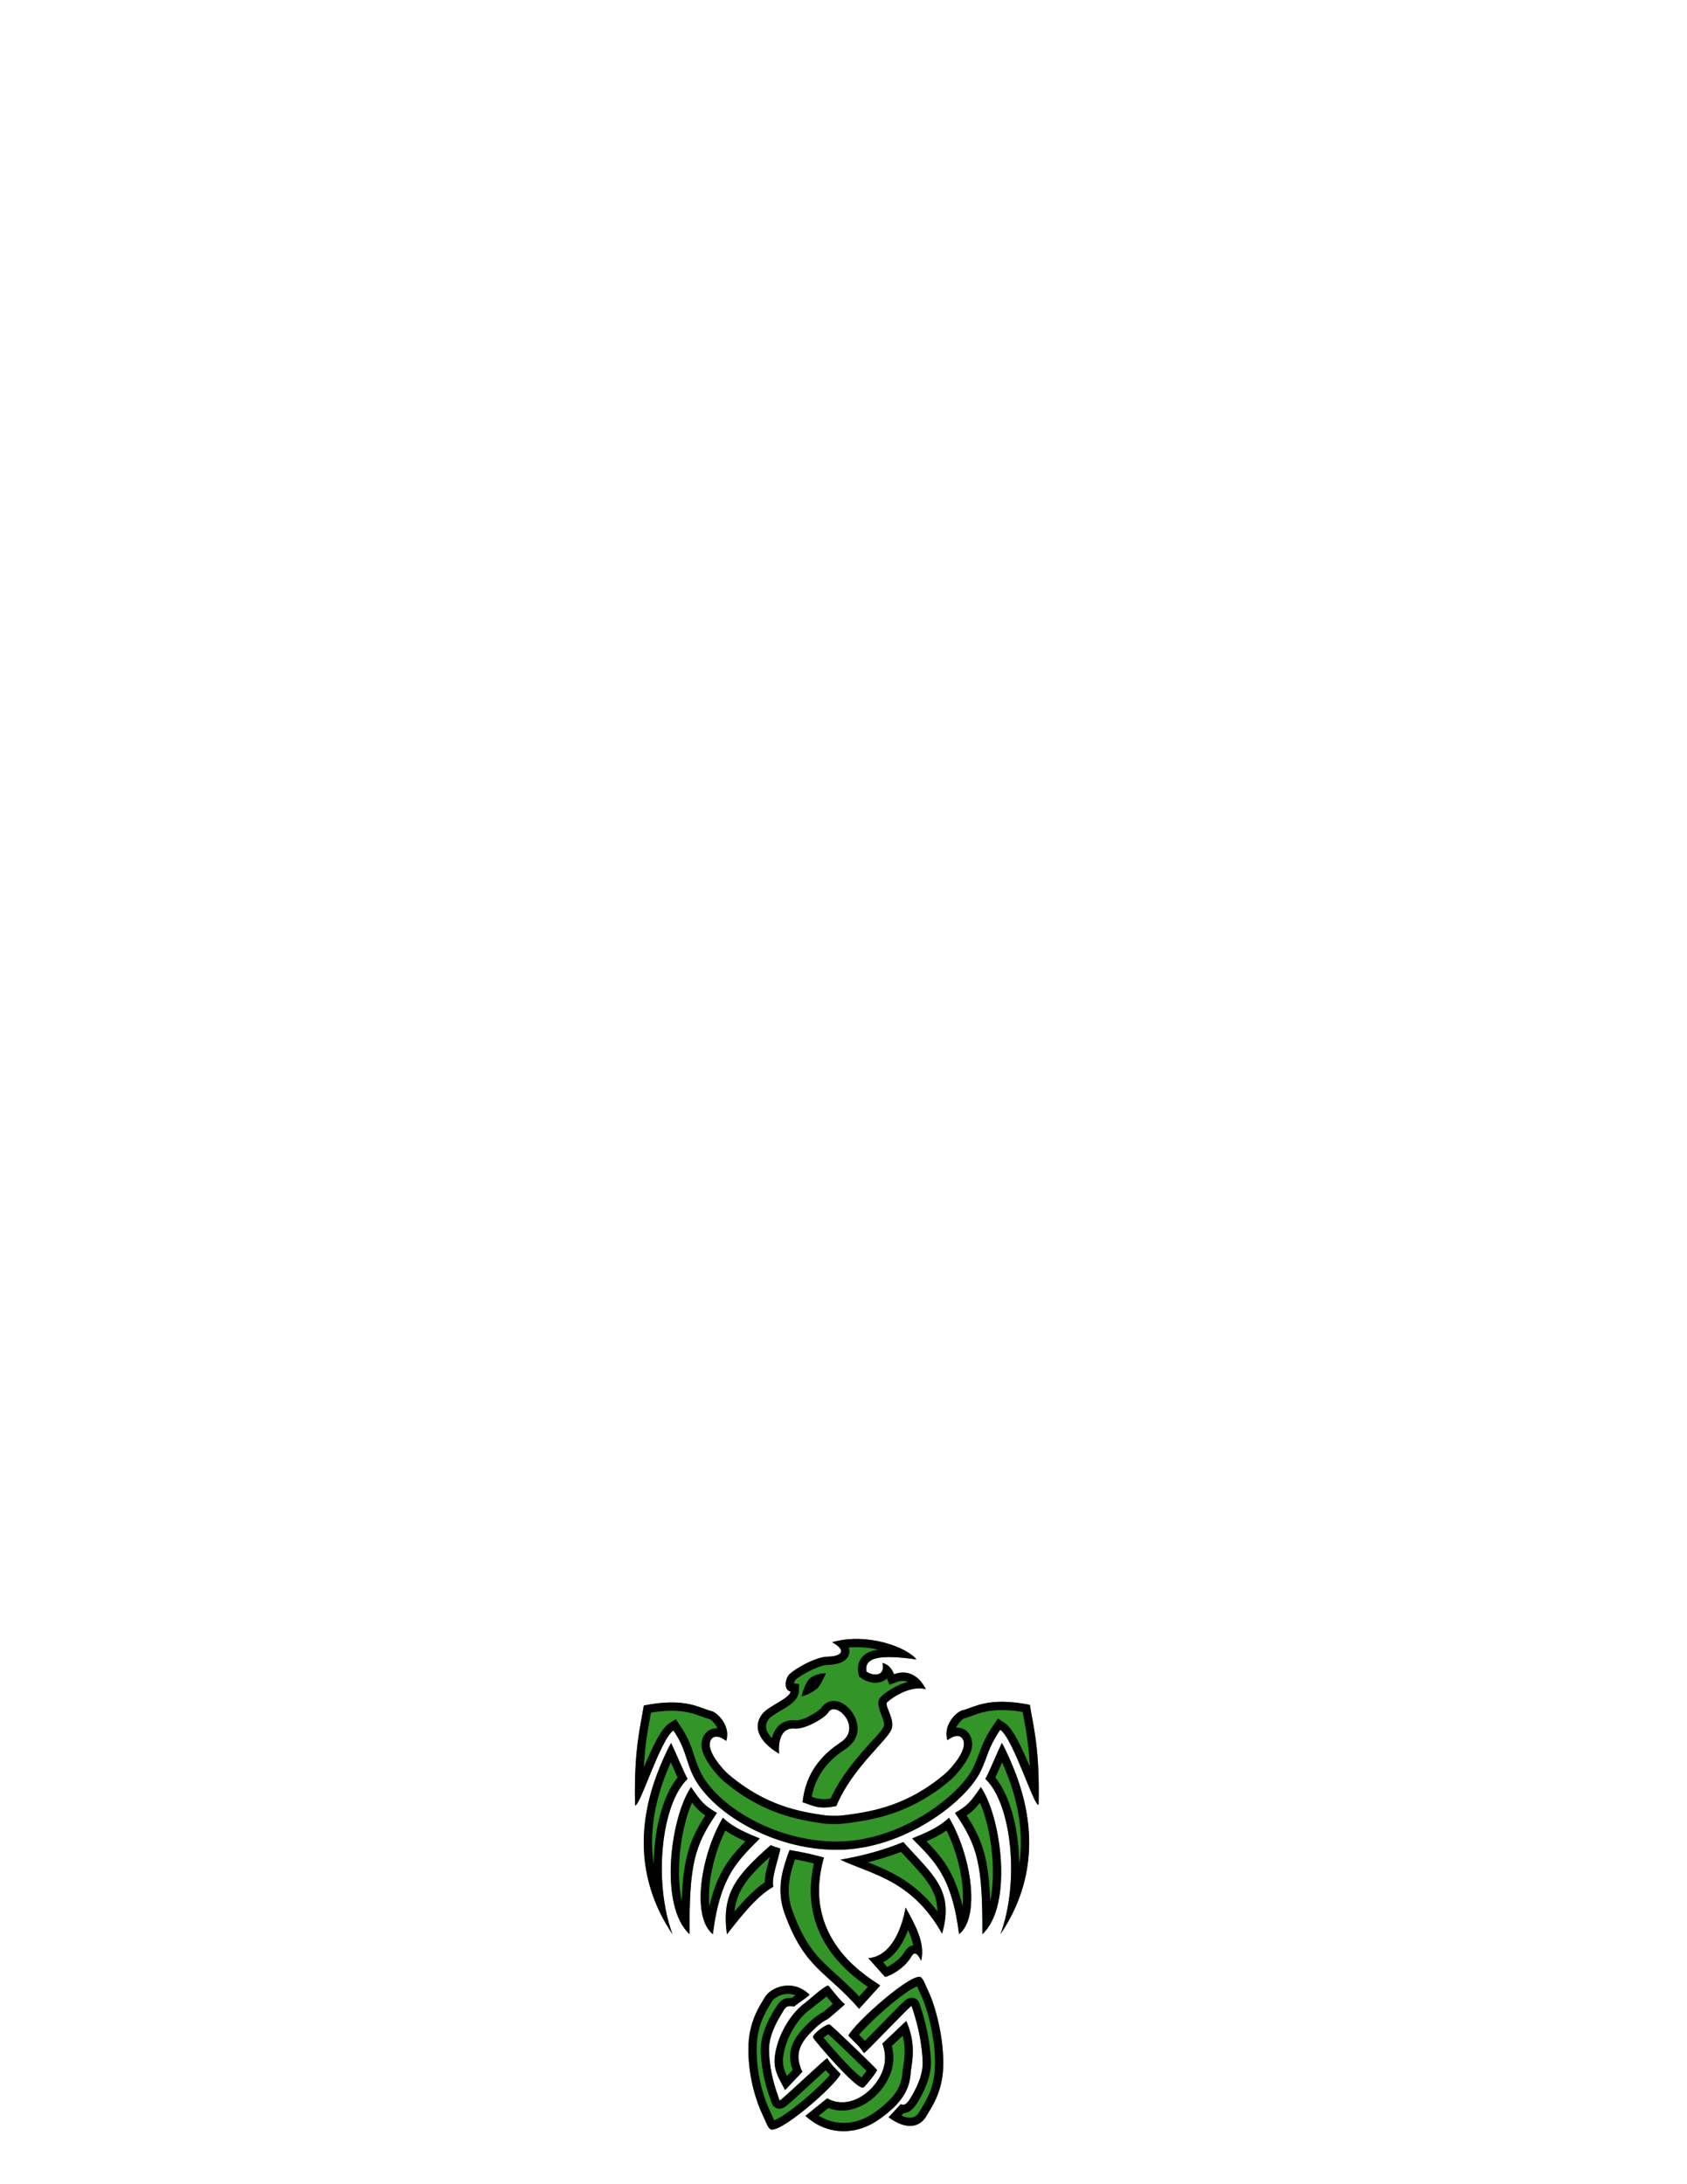 <?xml version="1.0" encoding="UTF-8" standalone="no"?>
<!DOCTYPE svg PUBLIC "-//W3C//DTD SVG 1.1//EN" "http://www.w3.org/Graphics/SVG/1.1/DTD/svg11.dtd">
<svg width="100%" height="100%" viewBox="0 0 2550 3300" version="1.1" xmlns="http://www.w3.org/2000/svg" xmlns:xlink="http://www.w3.org/1999/xlink" xml:space="preserve" xmlns:serif="http://www.serif.com/" style="fill-rule:evenodd;clip-rule:evenodd;stroke-linejoin:round;stroke-miterlimit:2;">
    <g transform="matrix(1.006,0,0,1.006,-7.25,15.284)">
        <g transform="matrix(0.928,0,0,0.928,83.406,168.127)">
            <path d="M1217,3155.31C1215.09,3151.84 1215.68,3152.77 1214.27,3149.04C1203.28,3120.24 1219.4,3102.06 1238.44,3083.96C1244.36,3078.33 1251.33,3073.21 1258.68,3069.58C1259.59,3069.12 1286.05,3046.32 1286.01,3046C1281,3043.82 1262.53,3019.67 1259.07,3015.82C1252.67,3015.94 1226.91,3039.84 1222.02,3043.38C1199.12,3059.99 1181.56,3089.91 1174.87,3117.31C1167.79,3146.32 1174.2,3157.9 1189.1,3184.88L1217,3155.31Z" style="fill:rgb(51,148,40);"/>
            <path d="M1217,3155.31C1215.09,3151.84 1215.68,3152.77 1214.27,3149.04C1203.28,3120.24 1219.4,3102.06 1238.44,3083.96C1244.36,3078.33 1251.33,3073.21 1258.68,3069.58C1259.59,3069.12 1286.05,3046.32 1286.01,3046C1281,3043.82 1262.53,3019.67 1259.07,3015.82C1252.67,3015.94 1226.91,3039.84 1222.02,3043.38C1199.12,3059.99 1181.56,3089.91 1174.87,3117.31C1167.79,3146.32 1174.2,3157.9 1189.1,3184.88L1217,3155.31ZM1256.23,3033.42C1259.3,3037.21 1262.92,3041.61 1266.31,3045.49C1260.54,3050.49 1253.93,3056.2 1251.45,3058.24C1243.39,3062.41 1235.75,3068.05 1229.21,3074.26C1206.43,3095.91 1188.9,3118.31 1201.26,3152.48L1192.1,3162.19C1185.57,3148.93 1183.41,3138.78 1187.88,3120.48C1193.86,3095.97 1209.39,3069.08 1229.88,3054.22C1232.81,3052.1 1247.76,3040.19 1256.23,3033.42Z"/>
        </g>
        <g transform="matrix(-0.928,1.11022e-16,-1.11022e-16,-0.928,2505.34,5752.37)">
            <path d="M1225.76,3128.05C1225.76,3128.05 1236.56,3049.98 1286.01,3046L1259.07,3015.82C1253.82,3015.91 1229.64,3027.5 1217.46,3046.81C1214.82,3051.01 1210.41,3061.98 1200.48,3041.85C1193.4,3070.87 1210.87,3101.07 1225.76,3128.05Z" style="fill:rgb(51,148,40);"/>
            <path d="M1225.76,3128.05C1225.76,3128.05 1236.56,3049.98 1286.01,3046L1259.07,3015.82C1253.82,3015.91 1229.64,3027.5 1217.46,3046.81C1214.82,3051.01 1210.41,3061.98 1200.48,3041.85C1193.4,3070.87 1210.87,3101.07 1225.76,3128.05ZM1213.35,3066.81C1215.86,3066.43 1218.19,3065.46 1220.36,3064.01C1223.84,3061.68 1226.86,3057 1228.79,3053.95C1234.99,3044.11 1248.12,3035.83 1255.37,3031.78L1262.08,3039.29C1249.27,3046.07 1239.33,3057.24 1231.91,3069.79C1227.73,3076.87 1224.38,3084.34 1221.72,3091.45L1221.72,3091.45C1220.16,3088.02 1218.72,3084.57 1217.45,3081.1C1215.7,3076.36 1214.27,3071.59 1213.35,3066.81Z"/>
        </g>
        <g transform="matrix(0.928,0,0,0.928,83.406,76.669)">
            <path d="M1078.69,2834.96C1057.78,2822.86 1053.57,2817.49 1036.8,2793.13C1003.45,2842.32 984.426,2985.2 1034.35,3031.26C1033.84,2918.54 1041.87,2888.58 1078.69,2834.96Z" style="fill:rgb(51,148,40);"/>
            <path d="M1078.69,2834.96C1057.78,2822.86 1053.57,2817.49 1036.8,2793.13C1003.45,2842.32 984.426,2985.2 1034.35,3031.26C1033.84,2918.54 1041.87,2888.58 1078.69,2834.96ZM1059.85,2839.06C1034.07,2878.87 1024.18,2909.14 1021.64,2977.52C1019.21,2966.23 1017.89,2953.91 1017.42,2941.2C1015.78,2897.83 1024.64,2849.65 1038.34,2818.37C1045.37,2827.55 1051.01,2833.07 1059.85,2839.06Z"/>
        </g>
        <g transform="matrix(0.928,0,0,0.928,83.406,76.669)">
            <path d="M1147.99,2876.33C1129.16,2868.28 1106.66,2860.18 1088.29,2842.74C1052.2,2903.92 1037.19,3003.38 1072.07,3031.26C1084.12,2935.33 1113.51,2911.8 1147.99,2876.33Z" style="fill:rgb(51,148,40);"/>
            <path d="M1147.99,2876.33C1129.16,2868.28 1106.66,2860.18 1088.29,2842.74C1052.2,2903.92 1037.19,3003.38 1072.07,3031.26C1084.12,2935.33 1113.51,2911.8 1147.99,2876.33ZM1124.71,2880.95C1100.19,2906.09 1079.22,2930.68 1066.32,2986.22C1065.85,2981.26 1065.67,2976.01 1065.7,2970.56C1065.92,2937.01 1076.14,2896.27 1092.39,2863.32C1102.87,2870.7 1113.97,2876.2 1124.71,2880.95L1124.71,2880.95Z"/>
        </g>
        <g transform="matrix(-1.77,0,0.004,0.75,3268.53,613.485)">
            <path d="M1135.62,2885.79C1116.79,2877.74 1100.57,2867.91 1082.2,2850.47C1056.8,2917.48 1039,2946.88 1049.68,3033.84C1075.26,2925.47 1109.46,2915.22 1135.62,2885.79Z" style="fill:rgb(51,148,40);"/>
            <path d="M1135.62,2885.79C1116.79,2877.74 1100.57,2867.91 1082.2,2850.47C1056.8,2917.48 1039,2946.88 1049.68,3033.84C1075.26,2925.47 1109.46,2915.22 1135.62,2885.79ZM1112.2,2890.91C1102.89,2885.37 1093.78,2878.69 1084.18,2870.05C1077.89,2886.33 1072.16,2900.41 1067.33,2913.91C1058.94,2937.36 1053.59,2958.78 1053.64,2988.76C1071.91,2931.13 1092.9,2909.09 1112.2,2890.91L1112.2,2890.91Z"/>
        </g>
        <g transform="matrix(1.77,0,-0.123,0.698,-412.584,759.49)">
            <path d="M1098.66,2949.56C1095.31,2932.33 1099.04,2886.46 1098.9,2867.68C1095.96,2865.49 1093.04,2863.07 1090.16,2860.33C1064.75,2927.34 1055.67,2965.21 1066.35,3052.17C1077.39,3005.39 1086.64,2969.21 1098.66,2949.56Z" style="fill:rgb(51,148,40);"/>
            <path d="M1098.66,2949.56C1095.31,2932.33 1099.04,2886.46 1098.9,2867.68C1095.96,2865.49 1093.04,2863.07 1090.16,2860.33C1064.75,2927.34 1055.67,2965.21 1066.35,3052.17C1077.39,3005.39 1086.64,2969.21 1098.66,2949.56ZM1091.22,2885.73C1090.73,2898.12 1090.1,2912.55 1090.13,2924.87C1090.15,2930.39 1090.32,2935.61 1090.63,2940.33C1082.99,2955.26 1076.26,2976.73 1069.35,3003.35C1068.01,2957.75 1075.84,2927.56 1091.22,2885.73Z"/>
        </g>
        <g transform="matrix(-0.928,0,0,0.928,2431.2,76.669)">
            <path d="M1016.65,2779.91C1010.1,2768.34 997.254,2736.48 989.888,2721.76C983.026,2733.62 972.307,2758.31 966.227,2774.8C941.049,2843.08 928.6,2936.87 992.202,3031.26C960.669,2945.31 974.381,2819.89 1016.65,2779.91Z" style="fill:rgb(51,148,40);"/>
            <path d="M1016.65,2779.91C1010.1,2768.34 997.254,2736.48 989.888,2721.76C983.026,2733.62 972.307,2758.31 966.227,2774.8C941.049,2843.08 928.6,2936.87 992.202,3031.26C960.669,2945.31 974.381,2819.89 1016.65,2779.91ZM1000.52,2777.67C997.213,2770.71 993.309,2761.82 989.479,2753.12C985.491,2762.21 981.62,2771.75 978.788,2779.43C964.368,2818.53 954.248,2866.43 961.632,2917.95C961.988,2897.3 964.007,2877.1 967.55,2858.41C973.928,2824.78 985.448,2796.07 1000.52,2777.67Z"/>
        </g>
        <g transform="matrix(0.928,0,0,0.928,84.943,76.669)">
            <path d="M1029.51,2779.91C1022.96,2768.34 1010.11,2736.48 1002.74,2721.76C995.877,2733.62 985.159,2758.31 979.079,2774.8C953.9,2843.08 941.451,2936.87 1005.05,3031.26C973.521,2945.31 987.232,2819.89 1029.51,2779.91Z" style="fill:rgb(51,148,40);"/>
            <path d="M1029.51,2779.91C1022.96,2768.34 1010.11,2736.48 1002.74,2721.76C995.877,2733.62 985.159,2758.31 979.079,2774.8C953.9,2843.08 941.451,2936.87 1005.05,3031.26C973.521,2945.31 987.232,2819.89 1029.51,2779.91ZM1013.37,2777.67C998.299,2796.07 986.779,2824.78 980.402,2858.41C976.858,2877.1 974.84,2897.3 974.483,2917.95C967.099,2866.43 977.22,2818.53 991.64,2779.43C994.472,2771.75 998.343,2762.21 1002.33,2753.12C1006.16,2761.82 1010.06,2770.71 1013.37,2777.67Z"/>
        </g>
        <g transform="matrix(-0.928,0,0,0.928,2431.2,76.669)">
            <path d="M1065.84,2834.96C1044.93,2822.86 1040.72,2817.49 1023.95,2793.13C990.598,2842.32 971.574,2985.2 1021.49,3031.26C1020.99,2918.54 1029.02,2888.58 1065.84,2834.96Z" style="fill:rgb(51,148,40);"/>
            <path d="M1065.84,2834.96C1044.93,2822.86 1040.72,2817.49 1023.95,2793.13C990.598,2842.32 971.574,2985.2 1021.49,3031.26C1020.99,2918.54 1029.02,2888.58 1065.84,2834.96ZM1047,2839.06C1038.15,2833.07 1032.52,2827.55 1025.49,2818.37C1011.78,2849.65 1002.93,2897.83 1004.57,2941.2C1005.04,2953.91 1006.36,2966.23 1008.79,2977.53C1011.33,2909.14 1021.22,2878.87 1047,2839.06Z"/>
        </g>
        <g transform="matrix(-0.928,0,0,0.928,2431.2,76.669)">
            <path d="M1135.14,2876.33C1116.31,2868.28 1093.81,2860.18 1075.44,2842.74C1039.35,2903.92 1024.34,3003.38 1059.21,3031.26C1071.27,2935.33 1100.65,2911.8 1135.14,2876.33Z" style="fill:rgb(51,148,40);"/>
            <path d="M1135.14,2876.33C1116.31,2868.28 1093.81,2860.18 1075.44,2842.74C1039.35,2903.92 1024.34,3003.38 1059.21,3031.26C1071.27,2935.33 1100.65,2911.8 1135.14,2876.33ZM1111.86,2880.95C1101.12,2876.2 1090.02,2870.7 1079.54,2863.32C1063.29,2896.27 1053.06,2937.01 1052.85,2970.56C1052.82,2976.01 1053,2981.26 1053.46,2986.23C1066.37,2930.68 1087.34,2906.09 1111.86,2880.95L1111.86,2880.95Z"/>
        </g>
        <g transform="matrix(0.928,0,0,0.928,83.406,76.669)">
            <path d="M1251.96,2907.16C1212.07,3045.53 1334.64,3106.31 1342.99,3114.35L1308.9,3152C1255.77,3090.72 1221.52,3088.15 1188.76,2999.1C1178.03,2969.93 1180.31,2943.67 1189,2916.09C1191.25,2908.96 1193.55,2901.88 1196.36,2895.05C1220.85,2899.09 1237.18,2903.12 1251.96,2907.16Z" style="fill:rgb(51,148,40);"/>
            <path d="M1251.96,2907.16C1212.07,3045.53 1334.64,3106.31 1342.99,3114.35L1308.9,3152C1255.77,3090.72 1221.52,3088.15 1188.76,2999.1C1178.03,2969.93 1180.31,2943.67 1189,2916.09C1191.25,2908.96 1193.55,2901.88 1196.36,2895.05C1220.85,2899.09 1237.18,2903.12 1251.96,2907.16ZM1235.68,2916.73C1209.26,3033.3 1292.06,3095.31 1323,3116.48C1323,3116.48 1308.93,3132.02 1308.93,3132.02C1291.51,3113.35 1276.15,3100.38 1262.15,3087.5C1238.98,3066.18 1219.92,3045.05 1201.32,2994.48C1191.71,2968.35 1193.98,2944.82 1201.77,2920.11C1202.82,2916.77 1203.88,2913.44 1205.01,2910.14C1217.02,2912.34 1226.87,2914.53 1235.68,2916.73L1235.68,2916.73Z"/>
        </g>
        <g transform="matrix(0.928,0,0,0.928,83.406,27.554)">
            <path d="M1217.41,2870.71C1223.75,2806.79 1269.71,2780.66 1281.43,2771.96C1313.11,2748.46 1270.85,2704.79 1258.81,2725.51C1253.94,2733.87 1221.7,2752.84 1204.98,2751.36C1173.84,2748.61 1179.46,2792.15 1179.46,2792.15C1143.92,2771.08 1137.51,2747.02 1151.85,2728.1C1161.9,2714.84 1197.43,2702.41 1197.88,2691.21C1187.17,2689.94 1188.23,2671.69 1196,2663.6C1203.5,2655.78 1237.54,2635.32 1258.25,2634.99C1278.95,2634.65 1290.78,2626.03 1265.24,2611.66C1321.65,2595.34 1386.58,2619.87 1401.67,2639.47C1345.03,2631.59 1316.16,2634.98 1320.94,2659.33C1330.8,2666.26 1351.95,2667.98 1346.75,2645.24C1354.46,2647.03 1360.77,2652.12 1365.48,2663.48C1387.51,2655.44 1405.34,2665.34 1416.96,2687.55C1386.72,2680.25 1353.61,2708.36 1353.39,2709.98C1352.22,2718.41 1366.63,2736.95 1361.54,2751.89C1355.23,2770.38 1297.73,2814.66 1271.94,2876.8C1241.29,2882.96 1233.55,2875.43 1217.41,2870.71Z" style="fill:rgb(51,148,40);"/>
            <path d="M1217.41,2870.71C1223.75,2806.79 1269.71,2780.66 1281.43,2771.96C1313.11,2748.46 1270.85,2704.79 1258.81,2725.51C1253.94,2733.87 1221.7,2752.84 1204.98,2751.36C1173.84,2748.61 1179.46,2792.15 1179.46,2792.15C1143.92,2771.08 1137.51,2747.02 1151.85,2728.1C1161.9,2714.84 1197.43,2702.41 1197.88,2691.21C1187.17,2689.94 1188.23,2671.69 1196,2663.6C1203.5,2655.78 1237.54,2635.32 1258.25,2634.99C1278.95,2634.65 1290.78,2626.03 1265.24,2611.66C1321.65,2595.34 1386.58,2619.87 1401.67,2639.47C1345.03,2631.59 1316.16,2634.98 1320.94,2659.33C1330.8,2666.26 1351.95,2667.98 1346.75,2645.24C1354.46,2647.03 1360.77,2652.12 1365.48,2663.48C1387.51,2655.44 1405.34,2665.34 1416.96,2687.55C1386.72,2680.25 1353.61,2708.36 1353.39,2709.98C1352.22,2718.41 1366.63,2736.95 1361.54,2751.89C1355.23,2770.38 1297.73,2814.66 1271.94,2876.8C1241.29,2882.96 1233.55,2875.43 1217.41,2870.71ZM1339.75,2623.63C1334.17,2624.42 1329.47,2625.62 1325.68,2627.26C1318.18,2630.49 1313.15,2635.23 1310.17,2641.02C1307.26,2646.64 1306.16,2653.53 1307.8,2661.91L1308.84,2667.2L1313.25,2670.29C1318.67,2674.1 1326.32,2676.88 1333.53,2677.26C1339.6,2677.57 1345.36,2676.22 1349.92,2673.32C1351.27,2672.46 1352.59,2671.46 1353.81,2670.29L1358.03,2680.45L1370.07,2676.05C1376.59,2673.67 1382.48,2673.77 1387.72,2675.86C1370.6,2680.59 1355.81,2690.18 1348.72,2695.95C1344.55,2699.36 1342.37,2702.25 1341.83,2703.18C1340.68,2705.19 1340.3,2706.92 1340.13,2708.14C1339.44,2713.08 1341.45,2720.62 1344.77,2729.01C1346.22,2732.66 1347.84,2736.65 1348.72,2740.69C1349.23,2743.02 1349.61,2745.37 1348.87,2747.57C1346.65,2754.06 1336.68,2763.72 1324.74,2777.01C1304.77,2799.24 1278.95,2829.07 1262.56,2864.83C1247.71,2866.93 1239.86,2864.65 1232.18,2861.78L1232.18,2861.78C1241.54,2811.19 1279.41,2790.13 1289.4,2782.71C1321.62,2758.81 1302.08,2720.45 1280.93,2709.97C1273.54,2706.3 1266.01,2705.8 1259.68,2708.11C1254.97,2709.82 1250.65,2713.06 1247.42,2718.46C1247.01,2718.82 1240.85,2724.08 1235.71,2727.15C1226.24,2732.81 1214.12,2738.73 1206.15,2738.03C1196.21,2737.15 1188.69,2739.55 1182.9,2743.43C1174.91,2748.8 1170.08,2757.5 1167.74,2766.76C1157.21,2756.16 1155.3,2745.72 1162.52,2736.19C1165.26,2732.58 1170.63,2729.33 1176.2,2725.89C1183.7,2721.26 1191.73,2716.73 1197.62,2712.37C1206.58,2705.72 1211.01,2698.01 1211.26,2691.76L1211.76,2679.39L1203.51,2678.4C1203.53,2678.03 1203.57,2677.67 1203.64,2677.37C1203.98,2675.71 1204.57,2674 1205.66,2672.87C1209.58,2668.78 1221.97,2661.01 1235.02,2655.17C1243.22,2651.5 1251.68,2648.48 1258.46,2648.37C1271.05,2648.17 1281.1,2644.82 1286.09,2640.66C1291.07,2636.52 1293.28,2631.35 1293.16,2625.69C1293.12,2624.12 1292.8,2622.27 1292.06,2620.25C1308.5,2618.76 1324.93,2620.33 1339.75,2623.63Z"/>
        </g>
        <g transform="matrix(0.994,0,0,0.994,7.208,-29.326)">
            <path d="M1266.63,2757.72C1272.17,2757.35 1277.69,2756.76 1283.12,2755.98C1319.24,2750.83 1372.37,2742.36 1429.2,2693.7C1435.69,2688.15 1453.88,2668.3 1456.75,2652.88C1458.9,2641.34 1450.73,2629.36 1432.22,2643.51C1424.8,2621.15 1445.65,2600.47 1454.77,2598.38C1472.27,2594.38 1492.83,2577.37 1556.72,2590.08C1562.06,2623.2 1571.78,2655.74 1569.99,2740.83C1563.53,2745.61 1531.28,2639.89 1511.96,2627.81C1492.65,2656.48 1494.04,2665.95 1482.45,2690.2C1460.54,2736.05 1366.91,2808.58 1266.15,2809.08C1164.74,2809.57 1072.8,2749.61 1047.49,2696.64C1035.9,2672.39 1037.29,2657.48 1017.98,2628.81C998.664,2640.89 966.409,2746.61 959.945,2741.83C958.16,2656.74 967.884,2624.2 973.223,2591.08C1037.11,2578.37 1057.67,2595.38 1075.17,2599.38C1084.29,2601.47 1105.14,2622.15 1097.72,2644.51C1079.21,2630.36 1071.04,2642.34 1073.19,2653.88C1076.06,2669.3 1094.25,2689.15 1100.74,2694.7C1157.57,2743.36 1210.7,2751.83 1246.82,2756.98C1248.78,2757.26 1254.58,2757.88 1266.63,2757.72Z" style="fill:rgb(51,148,40);"/>
            <path d="M1266.63,2757.72C1272.17,2757.35 1277.69,2756.76 1283.12,2755.98C1319.24,2750.83 1372.37,2742.36 1429.2,2693.7C1435.69,2688.15 1453.88,2668.3 1456.75,2652.88C1458.9,2641.34 1450.73,2629.36 1432.22,2643.51C1424.8,2621.15 1445.65,2600.47 1454.77,2598.38C1472.27,2594.38 1492.83,2577.37 1556.72,2590.08C1562.06,2623.2 1571.78,2655.74 1569.99,2740.83C1563.53,2745.61 1531.28,2639.89 1511.96,2627.81C1492.65,2656.48 1494.04,2665.95 1482.45,2690.2C1460.54,2736.05 1366.91,2808.58 1266.15,2809.08C1164.74,2809.57 1072.8,2749.61 1047.49,2696.64C1035.9,2672.39 1037.29,2657.48 1017.98,2628.81C998.664,2640.89 966.409,2746.61 959.945,2741.83C958.16,2656.74 967.884,2624.2 973.223,2591.08C1037.11,2578.37 1057.67,2595.38 1075.17,2599.38C1084.29,2601.47 1105.14,2622.15 1097.72,2644.51C1079.21,2630.36 1071.04,2642.34 1073.19,2653.88C1076.06,2669.3 1094.25,2689.15 1100.74,2694.7C1157.57,2743.36 1210.7,2751.83 1246.82,2756.98C1248.78,2757.26 1254.58,2757.88 1266.63,2757.72ZM1556.75,2683.12C1551.35,2670.81 1545.7,2658.32 1540.89,2648.54C1533.19,2632.88 1524.92,2621.18 1518.59,2617.21L1508.34,2610.8L1501.59,2620.83C1481.77,2650.26 1483.06,2659.92 1471.17,2684.8C1463.04,2701.83 1444,2722.6 1418.4,2741.68C1378.93,2771.11 1323.76,2796.29 1266.09,2796.58C1170.18,2797.05 1082.71,2741.35 1058.77,2691.25C1046.9,2666.41 1048.13,2651.2 1028.35,2621.83L1021.6,2611.8L1011.35,2618.21C1005.02,2622.18 996.749,2633.88 989.049,2649.54C984.242,2659.32 978.592,2671.81 973.194,2684.12C975.259,2645.77 980.272,2622.95 984.066,2601.8C1038.14,2592.82 1056.57,2607.95 1072.38,2611.57C1074.39,2612.03 1076.99,2614.68 1079.66,2617.82C1081.55,2620.06 1083.38,2622.71 1084.72,2625.65C1078.97,2625.23 1074.31,2626.85 1070.87,2629.09C1063.02,2634.22 1058.84,2645.08 1060.9,2656.16C1064.26,2674.19 1085.03,2697.71 1092.61,2704.2C1151.94,2754.99 1207.34,2763.97 1245.05,2769.36C1247.21,2769.66 1253.58,2770.4 1266.79,2770.22L1267.12,2770.22L1267.45,2770.19C1273.32,2769.8 1279.15,2769.17 1284.89,2768.36C1322.6,2762.97 1378,2753.99 1437.33,2703.2C1444.91,2696.71 1465.68,2673.19 1469.04,2655.16C1471.1,2644.08 1466.92,2633.22 1459.07,2628.09C1455.63,2625.85 1450.97,2624.23 1445.22,2624.65C1446.56,2621.71 1448.38,2619.06 1450.28,2616.82C1452.95,2613.68 1455.55,2611.03 1457.56,2610.57C1473.37,2606.95 1491.79,2591.82 1545.87,2600.8C1549.67,2621.95 1554.68,2644.77 1556.75,2683.12Z"/>
        </g>
        <g transform="matrix(0.928,0,0,0.928,83.406,168.127)">
            <path d="M1385.15,3073.14C1403.26,3113.06 1393.07,3144.78 1392.31,3157.76C1390.59,3186.9 1374.55,3205.91 1353.91,3222.81C1338.01,3235.85 1321.18,3246.35 1299.9,3250.06C1271.67,3254.99 1244.17,3247.14 1221.95,3226.65L1257.31,3198.31C1284.97,3214.32 1317.83,3198.79 1336.71,3172.68C1352.62,3150.68 1353.92,3129.12 1346.52,3109.78L1385.15,3073.14Z" style="fill:rgb(51,148,40);"/>
            <path d="M1385.15,3073.14C1403.26,3113.06 1393.07,3144.78 1392.31,3157.76C1390.59,3186.9 1374.55,3205.91 1353.91,3222.81C1338.01,3235.85 1321.18,3246.35 1299.9,3250.06C1271.67,3254.99 1244.17,3247.14 1221.95,3226.65L1257.31,3198.31C1284.97,3214.32 1317.83,3198.79 1336.71,3172.68C1352.62,3150.68 1353.92,3129.12 1346.52,3109.78L1385.15,3073.14ZM1379.41,3097.03C1386.52,3125.19 1379.53,3147.04 1378.94,3156.97C1377.47,3181.98 1363.13,3197.95 1345.43,3212.46C1331.31,3224.03 1316.49,3233.58 1297.6,3236.88C1278.57,3240.2 1259.94,3236.68 1243.6,3226.45C1243.6,3226.45 1259.13,3214 1259.13,3214C1290.81,3226.38 1326.54,3209.58 1347.56,3180.53C1364.29,3157.39 1367.32,3134.61 1361.83,3113.7L1379.41,3097.03Z"/>
        </g>
        <g transform="matrix(0.928,0,0,0.928,83.406,27.554)">
            <path d="M1226.1,2673.6C1233.92,2661.81 1255.2,2661.87 1255.2,2661.87C1255.2,2661.87 1246.34,2682.42 1240.73,2686.83C1228.47,2696.46 1215.76,2699.44 1215.76,2699.44C1215.76,2699.44 1218.3,2685.37 1226.1,2673.6Z" style="fill:rgb(51,148,40);"/>
            <path d="M1226.1,2673.6C1233.92,2661.81 1255.2,2661.87 1255.2,2661.87C1255.2,2661.87 1246.34,2682.42 1240.73,2686.83C1228.47,2696.46 1215.76,2699.44 1215.76,2699.44C1215.76,2699.44 1218.3,2685.37 1226.1,2673.6Z"/>
        </g>
        <g transform="matrix(0.928,0,0,0.928,83.406,168.127)">
            <path d="M1234.13,3099.65C1233.65,3093.82 1256.32,3077.36 1261,3078.81C1263.96,3079.73 1337.58,3150.74 1337.9,3152.41C1338.33,3154.66 1320.87,3176.9 1316.16,3180.6C1306.8,3187.95 1234.32,3101.93 1234.13,3099.65Z" style="fill:rgb(51,148,40);"/>
            <path d="M1234.13,3099.65C1233.65,3093.82 1256.32,3077.36 1261,3078.81C1263.96,3079.73 1337.58,3150.74 1337.9,3152.41C1338.33,3154.66 1320.87,3176.9 1316.16,3180.6C1306.8,3187.95 1234.32,3101.93 1234.13,3099.65ZM1258.79,3094.46C1272.92,3107.25 1306.17,3139.25 1320.93,3154C1318.46,3157.31 1315.4,3161.36 1312.78,3164.6C1309,3161.61 1303.48,3157.09 1299.07,3152.77C1282.14,3136.24 1261.57,3112.62 1251.31,3100.1L1258.79,3094.46Z"/>
        </g>
        <g transform="matrix(0.928,0,0,0.928,83.406,168.127)">
            <path d="M1228.65,3030.77C1223,3036.47 1209.26,3044.76 1203.83,3049.71C1190.43,3047.32 1189.59,3051.12 1182.8,3062.4C1174.55,3076.11 1162.14,3098.65 1163.02,3122.02C1164.35,3157.04 1172.45,3179.83 1180.08,3201.78C1180.89,3204.1 1256.54,3131.42 1257.31,3133.49C1265.75,3146.75 1270.84,3149.84 1278.89,3158.99C1268.64,3179.71 1176.88,3259.34 1164.46,3247.82C1163.38,3246.82 1161.02,3243.5 1160.59,3242.56C1157.38,3235.65 1154.42,3228.62 1151.16,3221.73C1143.77,3206.04 1127.33,3161.17 1129.94,3109.36C1131.98,3068.83 1151.94,3042.86 1155.88,3035.42C1164.5,3019.16 1201.1,3003.22 1228.65,3030.77Z" style="fill:rgb(51,148,40);"/>
            <path d="M1228.65,3030.77C1223,3036.47 1209.26,3044.76 1203.83,3049.71C1190.43,3047.32 1189.59,3051.12 1182.8,3062.4C1174.55,3076.11 1162.14,3098.65 1163.02,3122.02C1164.35,3157.04 1172.45,3179.83 1180.08,3201.78C1180.89,3204.1 1256.54,3131.42 1257.31,3133.49C1265.75,3146.75 1270.84,3149.84 1278.89,3158.99C1268.64,3179.71 1176.88,3259.34 1164.46,3247.82C1163.38,3246.82 1161.02,3243.5 1160.59,3242.56C1157.38,3235.65 1154.42,3228.62 1151.16,3221.73C1143.77,3206.04 1127.33,3161.17 1129.94,3109.36C1131.98,3068.83 1151.94,3042.86 1155.88,3035.42C1164.5,3019.16 1201.1,3003.22 1228.65,3030.77ZM1205.99,3031.49C1203.89,3032.96 1201.82,3034.4 1199.96,3035.76C1194.37,3035.41 1190.41,3036.23 1187.21,3037.63C1181.52,3040.13 1177.46,3045.31 1171.33,3055.5C1162.07,3070.87 1148.65,3096.32 1149.65,3122.53C1151.04,3159.25 1159.43,3183.16 1167.44,3206.18C1168.73,3209.88 1171.15,3212.45 1174.57,3214.01C1175.81,3214.58 1182.54,3217.13 1190.13,3211.34C1199.01,3204.56 1236.14,3169.49 1254.83,3152.78C1257.16,3155.53 1259.38,3157.82 1261.72,3160.22C1259.46,3162.87 1256.66,3165.88 1253.5,3169.16C1235.78,3187.57 1206.99,3212.36 1185.41,3226.41C1180.77,3229.43 1175.03,3232.25 1171.36,3233.94C1168.65,3227.97 1166.07,3221.95 1163.27,3216.01C1156.29,3201.22 1140.84,3158.9 1143.31,3110.03C1145.2,3072.5 1164.06,3048.58 1167.71,3041.69C1169.29,3038.71 1172.62,3035.99 1176.66,3033.76C1184.55,3029.41 1195.38,3027.44 1205.99,3031.49Z"/>
        </g>
        <g transform="matrix(-0.928,1.13673e-16,-1.13673e-16,-0.928,2472,5968.71)">
            <path d="M1217.32,3021.65C1211.67,3027.35 1203.01,3037.09 1197.58,3042.95C1191.38,3039.05 1185.76,3046.07 1181.89,3052.5C1173.64,3066.21 1161.23,3088.75 1162.12,3112.12C1163.44,3147.14 1172.45,3179.83 1180.08,3201.78C1180.89,3204.1 1256.54,3123.48 1257.31,3125.55C1265.75,3138.81 1274.36,3144.64 1282.4,3153.79C1272.16,3174.52 1176.88,3259.34 1164.46,3247.82C1163.38,3246.82 1161.02,3243.5 1160.59,3242.56C1157.38,3235.65 1154.42,3228.62 1151.16,3221.73C1143.77,3206.04 1126.42,3151.27 1129.03,3099.46C1131.07,3058.93 1151.03,3032.96 1154.97,3025.52C1166.63,3003.53 1189.95,3001.41 1217.32,3021.65Z" style="fill:rgb(51,148,40);"/>
            <path d="M1217.32,3021.65C1211.67,3027.35 1203.01,3037.09 1197.58,3042.95C1191.38,3039.05 1185.76,3046.07 1181.89,3052.5C1173.64,3066.21 1161.23,3088.75 1162.12,3112.12C1163.44,3147.14 1172.45,3179.83 1180.08,3201.78C1180.89,3204.1 1256.54,3123.48 1257.31,3125.55C1265.75,3138.81 1274.36,3144.64 1282.4,3153.79C1272.16,3174.52 1176.88,3259.34 1164.46,3247.82C1163.38,3246.82 1161.02,3243.5 1160.59,3242.56C1157.38,3235.65 1154.42,3228.62 1151.16,3221.73C1143.77,3206.04 1126.42,3151.27 1129.03,3099.46C1131.07,3058.93 1151.03,3032.96 1154.97,3025.52C1166.63,3003.53 1189.95,3001.41 1217.32,3021.65ZM1171.25,3233.7C1168.58,3227.81 1166.03,3221.87 1163.27,3216.01C1156.26,3201.15 1139.92,3149.23 1142.4,3100.14C1144.29,3062.6 1163.15,3038.68 1166.8,3031.79C1169.54,3026.62 1173.13,3023.03 1177.78,3021.69C1183.27,3020.11 1189.5,3021.19 1196.38,3024.43L1196.38,3024.43C1195.16,3025.76 1193.96,3027.08 1192.81,3028.34C1189.84,3028.54 1186.94,3029.48 1184.14,3030.99C1179,3033.77 1174,3039.65 1170.42,3045.6C1161.17,3060.97 1147.75,3086.42 1148.74,3112.63C1150.12,3149.16 1159.47,3183.27 1167.44,3206.18C1168.84,3210.22 1171.53,3212.85 1175.26,3214.3C1176.46,3214.77 1183.43,3216.97 1190.76,3210.65C1199.65,3202.98 1236.92,3163.87 1255.57,3145.29C1258.8,3148.89 1262.01,3151.99 1265.18,3155.13C1262.83,3157.92 1259.88,3161.11 1256.55,3164.62C1238.22,3183.9 1208.32,3210.28 1185.97,3225.42C1181.1,3228.72 1175.09,3231.83 1171.25,3233.7Z"/>
        </g>
    </g>
</svg>
